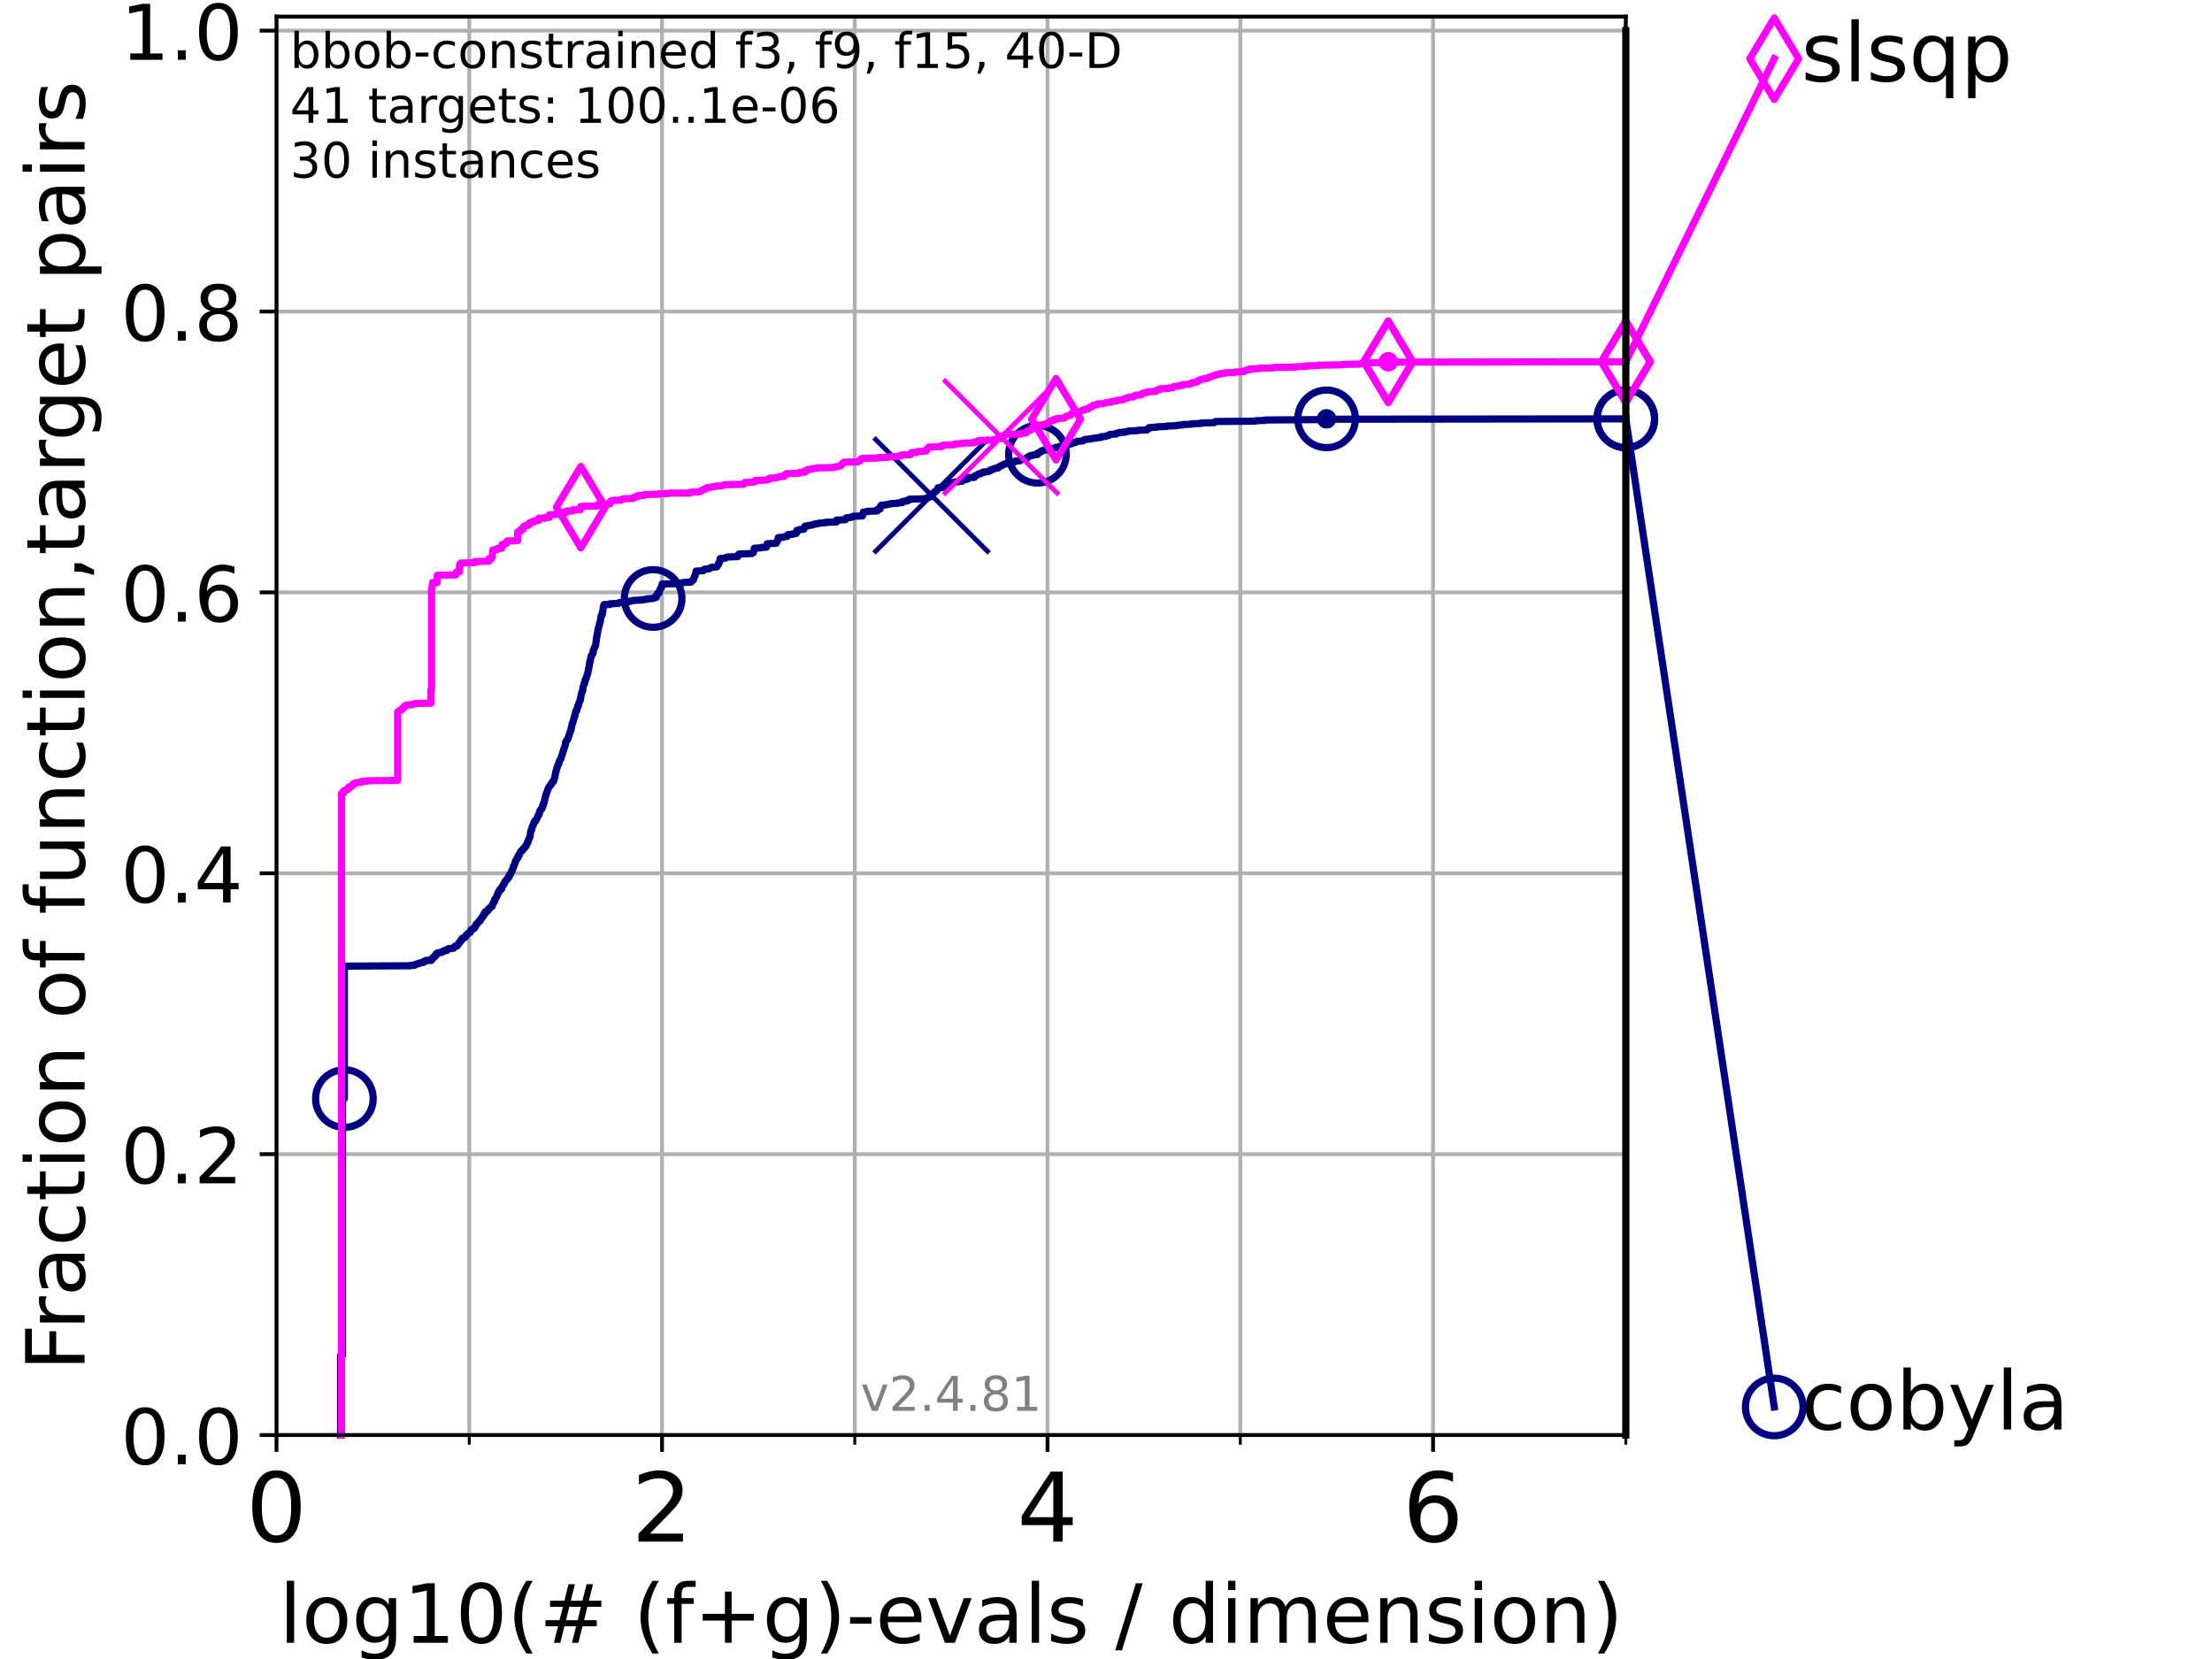 <?xml version="1.0" encoding="utf-8" standalone="no"?>
<!DOCTYPE svg PUBLIC "-//W3C//DTD SVG 1.1//EN"
  "http://www.w3.org/Graphics/SVG/1.1/DTD/svg11.dtd">
<!-- Created with matplotlib (https://matplotlib.org/) -->
<svg height="345.6pt" version="1.1" viewBox="0 0 460.8 345.6" width="460.8pt" xmlns="http://www.w3.org/2000/svg" xmlns:xlink="http://www.w3.org/1999/xlink">
 <defs>
  <style type="text/css">*{stroke-linecap:butt;stroke-linejoin:round;}</style>
 </defs>
 <g id="figure_1">
  <g id="patch_1">
   <path d="M 0 345.6 
L 460.8 345.6 
L 460.8 0 
L 0 0 
z
" style="fill:#ffffff;"/>
  </g>
  <g id="axes_1">
   <g id="patch_2">
    <path d="M 57.6 298.944 
L 338.688 298.944 
L 338.688 3.456 
L 57.6 3.456 
z
" style="fill:#ffffff;"/>
   </g>
   <g id="matplotlib.axis_1">
    <g id="xtick_1">
     <g id="line2d_1">
      <path clip-path="url(#p17ec7a1238)" d="M 57.6 298.944 
L 57.6 3.456 
" style="fill:none;stroke:#b0b0b0;stroke-linecap:square;stroke-width:0.8;"/>
     </g>
     <g id="line2d_2">
      <defs>
       <path d="M 0 0 
L 0 3.5 
" id="m9bdb751596" style="stroke:#000000;stroke-width:0.8;"/>
      </defs>
      <g>
       <use style="stroke:#000000;stroke-width:0.8;" x="57.6" xlink:href="#m9bdb751596" y="298.944"/>
      </g>
     </g>
     <g id="text_1">
      <!-- 0 -->
      <g transform="translate(51.237 321.141)scale(0.2 -0.2)">
       <defs>
        <path d="M 31.781 66.406 
Q 24.172 66.406 20.328 58.906 
Q 16.5 51.422 16.5 36.375 
Q 16.5 21.391 20.328 13.891 
Q 24.172 6.391 31.781 6.391 
Q 39.453 6.391 43.281 13.891 
Q 47.125 21.391 47.125 36.375 
Q 47.125 51.422 43.281 58.906 
Q 39.453 66.406 31.781 66.406 
z
M 31.781 74.219 
Q 44.047 74.219 50.516 64.516 
Q 56.984 54.828 56.984 36.375 
Q 56.984 17.969 50.516 8.266 
Q 44.047 -1.422 31.781 -1.422 
Q 19.531 -1.422 13.062 8.266 
Q 6.594 17.969 6.594 36.375 
Q 6.594 54.828 13.062 64.516 
Q 19.531 74.219 31.781 74.219 
z
" id="DejaVuSans-48"/>
       </defs>
       <use xlink:href="#DejaVuSans-48"/>
      </g>
     </g>
    </g>
    <g id="xtick_2">
     <g id="line2d_3">
      <path clip-path="url(#p17ec7a1238)" d="M 137.911 298.944 
L 137.911 3.456 
" style="fill:none;stroke:#b0b0b0;stroke-linecap:square;stroke-width:0.8;"/>
     </g>
     <g id="line2d_4">
      <g>
       <use style="stroke:#000000;stroke-width:0.8;" x="137.911" xlink:href="#m9bdb751596" y="298.944"/>
      </g>
     </g>
     <g id="text_2">
      <!-- 2 -->
      <g transform="translate(131.548 321.141)scale(0.2 -0.2)">
       <defs>
        <path d="M 19.188 8.297 
L 53.609 8.297 
L 53.609 0 
L 7.328 0 
L 7.328 8.297 
Q 12.938 14.109 22.625 23.891 
Q 32.328 33.688 34.812 36.531 
Q 39.547 41.844 41.422 45.531 
Q 43.312 49.219 43.312 52.781 
Q 43.312 58.594 39.234 62.25 
Q 35.156 65.922 28.609 65.922 
Q 23.969 65.922 18.812 64.312 
Q 13.672 62.703 7.812 59.422 
L 7.812 69.391 
Q 13.766 71.781 18.938 73 
Q 24.125 74.219 28.422 74.219 
Q 39.75 74.219 46.484 68.547 
Q 53.219 62.891 53.219 53.422 
Q 53.219 48.922 51.531 44.891 
Q 49.859 40.875 45.406 35.406 
Q 44.188 33.984 37.641 27.219 
Q 31.109 20.453 19.188 8.297 
z
" id="DejaVuSans-50"/>
       </defs>
       <use xlink:href="#DejaVuSans-50"/>
      </g>
     </g>
    </g>
    <g id="xtick_3">
     <g id="line2d_5">
      <path clip-path="url(#p17ec7a1238)" d="M 218.222 298.944 
L 218.222 3.456 
" style="fill:none;stroke:#b0b0b0;stroke-linecap:square;stroke-width:0.8;"/>
     </g>
     <g id="line2d_6">
      <g>
       <use style="stroke:#000000;stroke-width:0.8;" x="218.222" xlink:href="#m9bdb751596" y="298.944"/>
      </g>
     </g>
     <g id="text_3">
      <!-- 4 -->
      <g transform="translate(211.859 321.141)scale(0.2 -0.2)">
       <defs>
        <path d="M 37.797 64.312 
L 12.891 25.391 
L 37.797 25.391 
z
M 35.203 72.906 
L 47.609 72.906 
L 47.609 25.391 
L 58.016 25.391 
L 58.016 17.188 
L 47.609 17.188 
L 47.609 0 
L 37.797 0 
L 37.797 17.188 
L 4.891 17.188 
L 4.891 26.703 
z
" id="DejaVuSans-52"/>
       </defs>
       <use xlink:href="#DejaVuSans-52"/>
      </g>
     </g>
    </g>
    <g id="xtick_4">
     <g id="line2d_7">
      <path clip-path="url(#p17ec7a1238)" d="M 298.533 298.944 
L 298.533 3.456 
" style="fill:none;stroke:#b0b0b0;stroke-linecap:square;stroke-width:0.8;"/>
     </g>
     <g id="line2d_8">
      <g>
       <use style="stroke:#000000;stroke-width:0.8;" x="298.533" xlink:href="#m9bdb751596" y="298.944"/>
      </g>
     </g>
     <g id="text_4">
      <!-- 6 -->
      <g transform="translate(292.17 321.141)scale(0.2 -0.2)">
       <defs>
        <path d="M 33.016 40.375 
Q 26.375 40.375 22.484 35.828 
Q 18.609 31.297 18.609 23.391 
Q 18.609 15.531 22.484 10.953 
Q 26.375 6.391 33.016 6.391 
Q 39.656 6.391 43.531 10.953 
Q 47.406 15.531 47.406 23.391 
Q 47.406 31.297 43.531 35.828 
Q 39.656 40.375 33.016 40.375 
z
M 52.594 71.297 
L 52.594 62.312 
Q 48.875 64.062 45.094 64.984 
Q 41.312 65.922 37.594 65.922 
Q 27.828 65.922 22.672 59.328 
Q 17.531 52.734 16.797 39.406 
Q 19.672 43.656 24.016 45.922 
Q 28.375 48.188 33.594 48.188 
Q 44.578 48.188 50.953 41.516 
Q 57.328 34.859 57.328 23.391 
Q 57.328 12.156 50.688 5.359 
Q 44.047 -1.422 33.016 -1.422 
Q 20.359 -1.422 13.672 8.266 
Q 6.984 17.969 6.984 36.375 
Q 6.984 53.656 15.188 63.938 
Q 23.391 74.219 37.203 74.219 
Q 40.922 74.219 44.703 73.484 
Q 48.484 72.75 52.594 71.297 
z
" id="DejaVuSans-54"/>
       </defs>
       <use xlink:href="#DejaVuSans-54"/>
      </g>
     </g>
    </g>
    <g id="xtick_5">
     <g id="line2d_9">
      <path clip-path="url(#p17ec7a1238)" d="M 97.755 298.944 
L 97.755 3.456 
" style="fill:none;stroke:#b0b0b0;stroke-linecap:square;stroke-width:0.8;"/>
     </g>
     <g id="line2d_10">
      <defs>
       <path d="M 0 0 
L 0 2 
" id="mbe45e92f1b" style="stroke:#000000;stroke-width:0.6;"/>
      </defs>
      <g>
       <use style="stroke:#000000;stroke-width:0.6;" x="97.755" xlink:href="#mbe45e92f1b" y="298.944"/>
      </g>
     </g>
    </g>
    <g id="xtick_6">
     <g id="line2d_11">
      <path clip-path="url(#p17ec7a1238)" d="M 178.066 298.944 
L 178.066 3.456 
" style="fill:none;stroke:#b0b0b0;stroke-linecap:square;stroke-width:0.8;"/>
     </g>
     <g id="line2d_12">
      <g>
       <use style="stroke:#000000;stroke-width:0.6;" x="178.066" xlink:href="#mbe45e92f1b" y="298.944"/>
      </g>
     </g>
    </g>
    <g id="xtick_7">
     <g id="line2d_13">
      <path clip-path="url(#p17ec7a1238)" d="M 258.377 298.944 
L 258.377 3.456 
" style="fill:none;stroke:#b0b0b0;stroke-linecap:square;stroke-width:0.8;"/>
     </g>
     <g id="line2d_14">
      <g>
       <use style="stroke:#000000;stroke-width:0.6;" x="258.377" xlink:href="#mbe45e92f1b" y="298.944"/>
      </g>
     </g>
    </g>
    <g id="xtick_8">
     <g id="line2d_15">
      <path clip-path="url(#p17ec7a1238)" d="M 338.688 298.944 
L 338.688 3.456 
" style="fill:none;stroke:#b0b0b0;stroke-linecap:square;stroke-width:0.8;"/>
     </g>
     <g id="line2d_16">
      <g>
       <use style="stroke:#000000;stroke-width:0.6;" x="338.688" xlink:href="#mbe45e92f1b" y="298.944"/>
      </g>
     </g>
    </g>
    <g id="text_5">
     <!-- log10(# (f+g)-evals / dimension) -->
     <g transform="translate(58.145 342.218)scale(0.17 -0.17)">
      <defs>
       <path d="M 9.422 75.984 
L 18.406 75.984 
L 18.406 0 
L 9.422 0 
z
" id="DejaVuSans-108"/>
       <path d="M 30.609 48.391 
Q 23.391 48.391 19.188 42.75 
Q 14.984 37.109 14.984 27.297 
Q 14.984 17.484 19.156 11.844 
Q 23.344 6.203 30.609 6.203 
Q 37.797 6.203 41.984 11.859 
Q 46.188 17.531 46.188 27.297 
Q 46.188 37.016 41.984 42.703 
Q 37.797 48.391 30.609 48.391 
z
M 30.609 56 
Q 42.328 56 49.016 48.375 
Q 55.719 40.766 55.719 27.297 
Q 55.719 13.875 49.016 6.219 
Q 42.328 -1.422 30.609 -1.422 
Q 18.844 -1.422 12.172 6.219 
Q 5.516 13.875 5.516 27.297 
Q 5.516 40.766 12.172 48.375 
Q 18.844 56 30.609 56 
z
" id="DejaVuSans-111"/>
       <path d="M 45.406 27.984 
Q 45.406 37.75 41.375 43.109 
Q 37.359 48.484 30.078 48.484 
Q 22.859 48.484 18.828 43.109 
Q 14.797 37.75 14.797 27.984 
Q 14.797 18.266 18.828 12.891 
Q 22.859 7.516 30.078 7.516 
Q 37.359 7.516 41.375 12.891 
Q 45.406 18.266 45.406 27.984 
z
M 54.391 6.781 
Q 54.391 -7.172 48.188 -13.984 
Q 42 -20.797 29.203 -20.797 
Q 24.469 -20.797 20.266 -20.094 
Q 16.062 -19.391 12.109 -17.922 
L 12.109 -9.188 
Q 16.062 -11.328 19.922 -12.344 
Q 23.781 -13.375 27.781 -13.375 
Q 36.625 -13.375 41.016 -8.766 
Q 45.406 -4.156 45.406 5.172 
L 45.406 9.625 
Q 42.625 4.781 38.281 2.391 
Q 33.938 0 27.875 0 
Q 17.828 0 11.672 7.656 
Q 5.516 15.328 5.516 27.984 
Q 5.516 40.672 11.672 48.328 
Q 17.828 56 27.875 56 
Q 33.938 56 38.281 53.609 
Q 42.625 51.219 45.406 46.391 
L 45.406 54.688 
L 54.391 54.688 
z
" id="DejaVuSans-103"/>
       <path d="M 12.406 8.297 
L 28.516 8.297 
L 28.516 63.922 
L 10.984 60.406 
L 10.984 69.391 
L 28.422 72.906 
L 38.281 72.906 
L 38.281 8.297 
L 54.391 8.297 
L 54.391 0 
L 12.406 0 
z
" id="DejaVuSans-49"/>
       <path d="M 31 75.875 
Q 24.469 64.656 21.281 53.656 
Q 18.109 42.672 18.109 31.391 
Q 18.109 20.125 21.312 9.062 
Q 24.516 -2 31 -13.188 
L 23.188 -13.188 
Q 15.875 -1.703 12.234 9.375 
Q 8.594 20.453 8.594 31.391 
Q 8.594 42.281 12.203 53.312 
Q 15.828 64.359 23.188 75.875 
z
" id="DejaVuSans-40"/>
       <path d="M 51.125 44 
L 36.922 44 
L 32.812 27.688 
L 47.125 27.688 
z
M 43.797 71.781 
L 38.719 51.516 
L 52.984 51.516 
L 58.109 71.781 
L 65.922 71.781 
L 60.891 51.516 
L 76.125 51.516 
L 76.125 44 
L 58.984 44 
L 54.984 27.688 
L 70.516 27.688 
L 70.516 20.219 
L 53.078 20.219 
L 48 0 
L 40.188 0 
L 45.219 20.219 
L 30.906 20.219 
L 25.875 0 
L 18.016 0 
L 23.094 20.219 
L 7.719 20.219 
L 7.719 27.688 
L 24.906 27.688 
L 29 44 
L 13.281 44 
L 13.281 51.516 
L 30.906 51.516 
L 35.891 71.781 
z
" id="DejaVuSans-35"/>
       <path id="DejaVuSans-32"/>
       <path d="M 37.109 75.984 
L 37.109 68.5 
L 28.516 68.5 
Q 23.688 68.5 21.797 66.547 
Q 19.922 64.594 19.922 59.516 
L 19.922 54.688 
L 34.719 54.688 
L 34.719 47.703 
L 19.922 47.703 
L 19.922 0 
L 10.891 0 
L 10.891 47.703 
L 2.297 47.703 
L 2.297 54.688 
L 10.891 54.688 
L 10.891 58.5 
Q 10.891 67.625 15.141 71.797 
Q 19.391 75.984 28.609 75.984 
z
" id="DejaVuSans-102"/>
       <path d="M 46 62.703 
L 46 35.5 
L 73.188 35.5 
L 73.188 27.203 
L 46 27.203 
L 46 0 
L 37.797 0 
L 37.797 27.203 
L 10.594 27.203 
L 10.594 35.5 
L 37.797 35.5 
L 37.797 62.703 
z
" id="DejaVuSans-43"/>
       <path d="M 8.016 75.875 
L 15.828 75.875 
Q 23.141 64.359 26.781 53.312 
Q 30.422 42.281 30.422 31.391 
Q 30.422 20.453 26.781 9.375 
Q 23.141 -1.703 15.828 -13.188 
L 8.016 -13.188 
Q 14.5 -2 17.703 9.062 
Q 20.906 20.125 20.906 31.391 
Q 20.906 42.672 17.703 53.656 
Q 14.5 64.656 8.016 75.875 
z
" id="DejaVuSans-41"/>
       <path d="M 4.891 31.391 
L 31.203 31.391 
L 31.203 23.391 
L 4.891 23.391 
z
" id="DejaVuSans-45"/>
       <path d="M 56.203 29.594 
L 56.203 25.203 
L 14.891 25.203 
Q 15.484 15.922 20.484 11.062 
Q 25.484 6.203 34.422 6.203 
Q 39.594 6.203 44.453 7.469 
Q 49.312 8.734 54.109 11.281 
L 54.109 2.781 
Q 49.266 0.734 44.188 -0.344 
Q 39.109 -1.422 33.891 -1.422 
Q 20.797 -1.422 13.156 6.188 
Q 5.516 13.812 5.516 26.812 
Q 5.516 40.234 12.766 48.109 
Q 20.016 56 32.328 56 
Q 43.359 56 49.781 48.891 
Q 56.203 41.797 56.203 29.594 
z
M 47.219 32.234 
Q 47.125 39.594 43.094 43.984 
Q 39.062 48.391 32.422 48.391 
Q 24.906 48.391 20.391 44.141 
Q 15.875 39.891 15.188 32.172 
z
" id="DejaVuSans-101"/>
       <path d="M 2.984 54.688 
L 12.5 54.688 
L 29.594 8.797 
L 46.688 54.688 
L 56.203 54.688 
L 35.688 0 
L 23.484 0 
z
" id="DejaVuSans-118"/>
       <path d="M 34.281 27.484 
Q 23.391 27.484 19.188 25 
Q 14.984 22.516 14.984 16.5 
Q 14.984 11.719 18.141 8.906 
Q 21.297 6.109 26.703 6.109 
Q 34.188 6.109 38.703 11.406 
Q 43.219 16.703 43.219 25.484 
L 43.219 27.484 
z
M 52.203 31.203 
L 52.203 0 
L 43.219 0 
L 43.219 8.297 
Q 40.141 3.328 35.547 0.953 
Q 30.953 -1.422 24.312 -1.422 
Q 15.922 -1.422 10.953 3.297 
Q 6 8.016 6 15.922 
Q 6 25.141 12.172 29.828 
Q 18.359 34.516 30.609 34.516 
L 43.219 34.516 
L 43.219 35.406 
Q 43.219 41.609 39.141 45 
Q 35.062 48.391 27.688 48.391 
Q 23 48.391 18.547 47.266 
Q 14.109 46.141 10.016 43.891 
L 10.016 52.203 
Q 14.938 54.109 19.578 55.047 
Q 24.219 56 28.609 56 
Q 40.484 56 46.344 49.844 
Q 52.203 43.703 52.203 31.203 
z
" id="DejaVuSans-97"/>
       <path d="M 44.281 53.078 
L 44.281 44.578 
Q 40.484 46.531 36.375 47.5 
Q 32.281 48.484 27.875 48.484 
Q 21.188 48.484 17.844 46.438 
Q 14.5 44.391 14.5 40.281 
Q 14.5 37.156 16.891 35.375 
Q 19.281 33.594 26.516 31.984 
L 29.594 31.297 
Q 39.156 29.25 43.188 25.516 
Q 47.219 21.781 47.219 15.094 
Q 47.219 7.469 41.188 3.016 
Q 35.156 -1.422 24.609 -1.422 
Q 20.219 -1.422 15.453 -0.562 
Q 10.688 0.297 5.422 2 
L 5.422 11.281 
Q 10.406 8.688 15.234 7.391 
Q 20.062 6.109 24.812 6.109 
Q 31.156 6.109 34.562 8.281 
Q 37.984 10.453 37.984 14.406 
Q 37.984 18.062 35.516 20.016 
Q 33.062 21.969 24.703 23.781 
L 21.578 24.516 
Q 13.234 26.266 9.516 29.906 
Q 5.812 33.547 5.812 39.891 
Q 5.812 47.609 11.281 51.797 
Q 16.75 56 26.812 56 
Q 31.781 56 36.172 55.266 
Q 40.578 54.547 44.281 53.078 
z
" id="DejaVuSans-115"/>
       <path d="M 25.391 72.906 
L 33.688 72.906 
L 8.297 -9.281 
L 0 -9.281 
z
" id="DejaVuSans-47"/>
       <path d="M 45.406 46.391 
L 45.406 75.984 
L 54.391 75.984 
L 54.391 0 
L 45.406 0 
L 45.406 8.203 
Q 42.578 3.328 38.25 0.953 
Q 33.938 -1.422 27.875 -1.422 
Q 17.969 -1.422 11.734 6.484 
Q 5.516 14.406 5.516 27.297 
Q 5.516 40.188 11.734 48.094 
Q 17.969 56 27.875 56 
Q 33.938 56 38.25 53.625 
Q 42.578 51.266 45.406 46.391 
z
M 14.797 27.297 
Q 14.797 17.391 18.875 11.75 
Q 22.953 6.109 30.078 6.109 
Q 37.203 6.109 41.297 11.75 
Q 45.406 17.391 45.406 27.297 
Q 45.406 37.203 41.297 42.844 
Q 37.203 48.484 30.078 48.484 
Q 22.953 48.484 18.875 42.844 
Q 14.797 37.203 14.797 27.297 
z
" id="DejaVuSans-100"/>
       <path d="M 9.422 54.688 
L 18.406 54.688 
L 18.406 0 
L 9.422 0 
z
M 9.422 75.984 
L 18.406 75.984 
L 18.406 64.594 
L 9.422 64.594 
z
" id="DejaVuSans-105"/>
       <path d="M 52 44.188 
Q 55.375 50.25 60.062 53.125 
Q 64.75 56 71.094 56 
Q 79.641 56 84.281 50.016 
Q 88.922 44.047 88.922 33.016 
L 88.922 0 
L 79.891 0 
L 79.891 32.719 
Q 79.891 40.578 77.094 44.375 
Q 74.312 48.188 68.609 48.188 
Q 61.625 48.188 57.562 43.547 
Q 53.516 38.922 53.516 30.906 
L 53.516 0 
L 44.484 0 
L 44.484 32.719 
Q 44.484 40.625 41.703 44.406 
Q 38.922 48.188 33.109 48.188 
Q 26.219 48.188 22.156 43.531 
Q 18.109 38.875 18.109 30.906 
L 18.109 0 
L 9.078 0 
L 9.078 54.688 
L 18.109 54.688 
L 18.109 46.188 
Q 21.188 51.219 25.484 53.609 
Q 29.781 56 35.688 56 
Q 41.656 56 45.828 52.969 
Q 50 49.953 52 44.188 
z
" id="DejaVuSans-109"/>
       <path d="M 54.891 33.016 
L 54.891 0 
L 45.906 0 
L 45.906 32.719 
Q 45.906 40.484 42.875 44.328 
Q 39.844 48.188 33.797 48.188 
Q 26.516 48.188 22.312 43.547 
Q 18.109 38.922 18.109 30.906 
L 18.109 0 
L 9.078 0 
L 9.078 54.688 
L 18.109 54.688 
L 18.109 46.188 
Q 21.344 51.125 25.703 53.562 
Q 30.078 56 35.797 56 
Q 45.219 56 50.047 50.172 
Q 54.891 44.344 54.891 33.016 
z
" id="DejaVuSans-110"/>
      </defs>
      <use xlink:href="#DejaVuSans-108"/>
      <use x="27.783" xlink:href="#DejaVuSans-111"/>
      <use x="88.965" xlink:href="#DejaVuSans-103"/>
      <use x="152.441" xlink:href="#DejaVuSans-49"/>
      <use x="216.064" xlink:href="#DejaVuSans-48"/>
      <use x="279.688" xlink:href="#DejaVuSans-40"/>
      <use x="318.701" xlink:href="#DejaVuSans-35"/>
      <use x="402.49" xlink:href="#DejaVuSans-32"/>
      <use x="434.277" xlink:href="#DejaVuSans-40"/>
      <use x="473.291" xlink:href="#DejaVuSans-102"/>
      <use x="508.496" xlink:href="#DejaVuSans-43"/>
      <use x="592.285" xlink:href="#DejaVuSans-103"/>
      <use x="655.762" xlink:href="#DejaVuSans-41"/>
      <use x="694.775" xlink:href="#DejaVuSans-45"/>
      <use x="730.859" xlink:href="#DejaVuSans-101"/>
      <use x="792.383" xlink:href="#DejaVuSans-118"/>
      <use x="851.562" xlink:href="#DejaVuSans-97"/>
      <use x="912.842" xlink:href="#DejaVuSans-108"/>
      <use x="940.625" xlink:href="#DejaVuSans-115"/>
      <use x="992.725" xlink:href="#DejaVuSans-32"/>
      <use x="1024.512" xlink:href="#DejaVuSans-47"/>
      <use x="1058.203" xlink:href="#DejaVuSans-32"/>
      <use x="1089.99" xlink:href="#DejaVuSans-100"/>
      <use x="1153.467" xlink:href="#DejaVuSans-105"/>
      <use x="1181.25" xlink:href="#DejaVuSans-109"/>
      <use x="1278.662" xlink:href="#DejaVuSans-101"/>
      <use x="1340.186" xlink:href="#DejaVuSans-110"/>
      <use x="1403.564" xlink:href="#DejaVuSans-115"/>
      <use x="1455.664" xlink:href="#DejaVuSans-105"/>
      <use x="1483.447" xlink:href="#DejaVuSans-111"/>
      <use x="1544.629" xlink:href="#DejaVuSans-110"/>
      <use x="1608.008" xlink:href="#DejaVuSans-41"/>
     </g>
    </g>
   </g>
   <g id="matplotlib.axis_2">
    <g id="ytick_1">
     <g id="line2d_17">
      <path clip-path="url(#p17ec7a1238)" d="M 57.6 298.944 
L 338.688 298.944 
" style="fill:none;stroke:#b0b0b0;stroke-linecap:square;stroke-width:0.8;"/>
     </g>
     <g id="line2d_18">
      <defs>
       <path d="M 0 0 
L -3.5 0 
" id="me0eba8bf04" style="stroke:#000000;stroke-width:0.8;"/>
      </defs>
      <g>
       <use style="stroke:#000000;stroke-width:0.8;" x="57.6" xlink:href="#me0eba8bf04" y="298.944"/>
      </g>
     </g>
     <g id="text_6">
      <!-- 0.0 -->
      <g transform="translate(25.155 305.023)scale(0.16 -0.16)">
       <defs>
        <path d="M 10.688 12.406 
L 21 12.406 
L 21 0 
L 10.688 0 
z
" id="DejaVuSans-46"/>
       </defs>
       <use xlink:href="#DejaVuSans-48"/>
       <use x="63.623" xlink:href="#DejaVuSans-46"/>
       <use x="95.41" xlink:href="#DejaVuSans-48"/>
      </g>
     </g>
    </g>
    <g id="ytick_2">
     <g id="line2d_19">
      <path clip-path="url(#p17ec7a1238)" d="M 57.6 240.432 
L 338.688 240.432 
" style="fill:none;stroke:#b0b0b0;stroke-linecap:square;stroke-width:0.8;"/>
     </g>
     <g id="line2d_20">
      <g>
       <use style="stroke:#000000;stroke-width:0.8;" x="57.6" xlink:href="#me0eba8bf04" y="240.432"/>
      </g>
     </g>
     <g id="text_7">
      <!-- 0.2 -->
      <g transform="translate(25.155 246.51)scale(0.16 -0.16)">
       <use xlink:href="#DejaVuSans-48"/>
       <use x="63.623" xlink:href="#DejaVuSans-46"/>
       <use x="95.41" xlink:href="#DejaVuSans-50"/>
      </g>
     </g>
    </g>
    <g id="ytick_3">
     <g id="line2d_21">
      <path clip-path="url(#p17ec7a1238)" d="M 57.6 181.919 
L 338.688 181.919 
" style="fill:none;stroke:#b0b0b0;stroke-linecap:square;stroke-width:0.8;"/>
     </g>
     <g id="line2d_22">
      <g>
       <use style="stroke:#000000;stroke-width:0.8;" x="57.6" xlink:href="#me0eba8bf04" y="181.919"/>
      </g>
     </g>
     <g id="text_8">
      <!-- 0.4 -->
      <g transform="translate(25.155 187.998)scale(0.16 -0.16)">
       <use xlink:href="#DejaVuSans-48"/>
       <use x="63.623" xlink:href="#DejaVuSans-46"/>
       <use x="95.41" xlink:href="#DejaVuSans-52"/>
      </g>
     </g>
    </g>
    <g id="ytick_4">
     <g id="line2d_23">
      <path clip-path="url(#p17ec7a1238)" d="M 57.6 123.407 
L 338.688 123.407 
" style="fill:none;stroke:#b0b0b0;stroke-linecap:square;stroke-width:0.8;"/>
     </g>
     <g id="line2d_24">
      <g>
       <use style="stroke:#000000;stroke-width:0.8;" x="57.6" xlink:href="#me0eba8bf04" y="123.407"/>
      </g>
     </g>
     <g id="text_9">
      <!-- 0.6 -->
      <g transform="translate(25.155 129.485)scale(0.16 -0.16)">
       <use xlink:href="#DejaVuSans-48"/>
       <use x="63.623" xlink:href="#DejaVuSans-46"/>
       <use x="95.41" xlink:href="#DejaVuSans-54"/>
      </g>
     </g>
    </g>
    <g id="ytick_5">
     <g id="line2d_25">
      <path clip-path="url(#p17ec7a1238)" d="M 57.6 64.894 
L 338.688 64.894 
" style="fill:none;stroke:#b0b0b0;stroke-linecap:square;stroke-width:0.8;"/>
     </g>
     <g id="line2d_26">
      <g>
       <use style="stroke:#000000;stroke-width:0.8;" x="57.6" xlink:href="#me0eba8bf04" y="64.894"/>
      </g>
     </g>
     <g id="text_10">
      <!-- 0.8 -->
      <g transform="translate(25.155 70.973)scale(0.16 -0.16)">
       <defs>
        <path d="M 31.781 34.625 
Q 24.75 34.625 20.719 30.859 
Q 16.703 27.094 16.703 20.516 
Q 16.703 13.922 20.719 10.156 
Q 24.75 6.391 31.781 6.391 
Q 38.812 6.391 42.859 10.172 
Q 46.922 13.969 46.922 20.516 
Q 46.922 27.094 42.891 30.859 
Q 38.875 34.625 31.781 34.625 
z
M 21.922 38.812 
Q 15.578 40.375 12.031 44.719 
Q 8.5 49.078 8.5 55.328 
Q 8.5 64.062 14.719 69.141 
Q 20.953 74.219 31.781 74.219 
Q 42.672 74.219 48.875 69.141 
Q 55.078 64.062 55.078 55.328 
Q 55.078 49.078 51.531 44.719 
Q 48 40.375 41.703 38.812 
Q 48.828 37.156 52.797 32.312 
Q 56.781 27.484 56.781 20.516 
Q 56.781 9.906 50.312 4.234 
Q 43.844 -1.422 31.781 -1.422 
Q 19.734 -1.422 13.25 4.234 
Q 6.781 9.906 6.781 20.516 
Q 6.781 27.484 10.781 32.312 
Q 14.797 37.156 21.922 38.812 
z
M 18.312 54.391 
Q 18.312 48.734 21.844 45.562 
Q 25.391 42.391 31.781 42.391 
Q 38.141 42.391 41.719 45.562 
Q 45.312 48.734 45.312 54.391 
Q 45.312 60.062 41.719 63.234 
Q 38.141 66.406 31.781 66.406 
Q 25.391 66.406 21.844 63.234 
Q 18.312 60.062 18.312 54.391 
z
" id="DejaVuSans-56"/>
       </defs>
       <use xlink:href="#DejaVuSans-48"/>
       <use x="63.623" xlink:href="#DejaVuSans-46"/>
       <use x="95.41" xlink:href="#DejaVuSans-56"/>
      </g>
     </g>
    </g>
    <g id="ytick_6">
     <g id="line2d_27">
      <path clip-path="url(#p17ec7a1238)" d="M 57.6 6.382 
L 338.688 6.382 
" style="fill:none;stroke:#b0b0b0;stroke-linecap:square;stroke-width:0.8;"/>
     </g>
     <g id="line2d_28">
      <g>
       <use style="stroke:#000000;stroke-width:0.8;" x="57.6" xlink:href="#me0eba8bf04" y="6.382"/>
      </g>
     </g>
     <g id="text_11">
      <!-- 1.0 -->
      <g transform="translate(25.155 12.46)scale(0.16 -0.16)">
       <use xlink:href="#DejaVuSans-49"/>
       <use x="63.623" xlink:href="#DejaVuSans-46"/>
       <use x="95.41" xlink:href="#DejaVuSans-48"/>
      </g>
     </g>
    </g>
    <g id="text_12">
     <!-- Fraction of function,target pairs -->
     <g transform="translate(17.62 285.585)rotate(-90)scale(0.17 -0.17)">
      <defs>
       <path d="M 9.812 72.906 
L 51.703 72.906 
L 51.703 64.594 
L 19.672 64.594 
L 19.672 43.109 
L 48.578 43.109 
L 48.578 34.812 
L 19.672 34.812 
L 19.672 0 
L 9.812 0 
z
" id="DejaVuSans-70"/>
       <path d="M 41.109 46.297 
Q 39.594 47.172 37.812 47.578 
Q 36.031 48 33.891 48 
Q 26.266 48 22.188 43.047 
Q 18.109 38.094 18.109 28.812 
L 18.109 0 
L 9.078 0 
L 9.078 54.688 
L 18.109 54.688 
L 18.109 46.188 
Q 20.953 51.172 25.484 53.578 
Q 30.031 56 36.531 56 
Q 37.453 56 38.578 55.875 
Q 39.703 55.766 41.062 55.516 
z
" id="DejaVuSans-114"/>
       <path d="M 48.781 52.594 
L 48.781 44.188 
Q 44.969 46.297 41.141 47.344 
Q 37.312 48.391 33.406 48.391 
Q 24.656 48.391 19.812 42.844 
Q 14.984 37.312 14.984 27.297 
Q 14.984 17.281 19.812 11.734 
Q 24.656 6.203 33.406 6.203 
Q 37.312 6.203 41.141 7.25 
Q 44.969 8.297 48.781 10.406 
L 48.781 2.094 
Q 45.016 0.344 40.984 -0.531 
Q 36.969 -1.422 32.422 -1.422 
Q 20.062 -1.422 12.781 6.344 
Q 5.516 14.109 5.516 27.297 
Q 5.516 40.672 12.859 48.328 
Q 20.219 56 33.016 56 
Q 37.156 56 41.109 55.141 
Q 45.062 54.297 48.781 52.594 
z
" id="DejaVuSans-99"/>
       <path d="M 18.312 70.219 
L 18.312 54.688 
L 36.812 54.688 
L 36.812 47.703 
L 18.312 47.703 
L 18.312 18.016 
Q 18.312 11.328 20.141 9.422 
Q 21.969 7.516 27.594 7.516 
L 36.812 7.516 
L 36.812 0 
L 27.594 0 
Q 17.188 0 13.234 3.875 
Q 9.281 7.766 9.281 18.016 
L 9.281 47.703 
L 2.688 47.703 
L 2.688 54.688 
L 9.281 54.688 
L 9.281 70.219 
z
" id="DejaVuSans-116"/>
       <path d="M 8.5 21.578 
L 8.5 54.688 
L 17.484 54.688 
L 17.484 21.922 
Q 17.484 14.156 20.5 10.266 
Q 23.531 6.391 29.594 6.391 
Q 36.859 6.391 41.078 11.031 
Q 45.312 15.672 45.312 23.688 
L 45.312 54.688 
L 54.297 54.688 
L 54.297 0 
L 45.312 0 
L 45.312 8.406 
Q 42.047 3.422 37.719 1 
Q 33.406 -1.422 27.688 -1.422 
Q 18.266 -1.422 13.375 4.438 
Q 8.5 10.297 8.5 21.578 
z
M 31.109 56 
z
" id="DejaVuSans-117"/>
       <path d="M 11.719 12.406 
L 22.016 12.406 
L 22.016 4 
L 14.016 -11.625 
L 7.719 -11.625 
L 11.719 4 
z
" id="DejaVuSans-44"/>
       <path d="M 18.109 8.203 
L 18.109 -20.797 
L 9.078 -20.797 
L 9.078 54.688 
L 18.109 54.688 
L 18.109 46.391 
Q 20.953 51.266 25.266 53.625 
Q 29.594 56 35.594 56 
Q 45.562 56 51.781 48.094 
Q 58.016 40.188 58.016 27.297 
Q 58.016 14.406 51.781 6.484 
Q 45.562 -1.422 35.594 -1.422 
Q 29.594 -1.422 25.266 0.953 
Q 20.953 3.328 18.109 8.203 
z
M 48.688 27.297 
Q 48.688 37.203 44.609 42.844 
Q 40.531 48.484 33.406 48.484 
Q 26.266 48.484 22.188 42.844 
Q 18.109 37.203 18.109 27.297 
Q 18.109 17.391 22.188 11.75 
Q 26.266 6.109 33.406 6.109 
Q 40.531 6.109 44.609 11.75 
Q 48.688 17.391 48.688 27.297 
z
" id="DejaVuSans-112"/>
      </defs>
      <use xlink:href="#DejaVuSans-70"/>
      <use x="50.27" xlink:href="#DejaVuSans-114"/>
      <use x="91.383" xlink:href="#DejaVuSans-97"/>
      <use x="152.662" xlink:href="#DejaVuSans-99"/>
      <use x="207.643" xlink:href="#DejaVuSans-116"/>
      <use x="246.852" xlink:href="#DejaVuSans-105"/>
      <use x="274.635" xlink:href="#DejaVuSans-111"/>
      <use x="335.816" xlink:href="#DejaVuSans-110"/>
      <use x="399.195" xlink:href="#DejaVuSans-32"/>
      <use x="430.982" xlink:href="#DejaVuSans-111"/>
      <use x="492.164" xlink:href="#DejaVuSans-102"/>
      <use x="527.369" xlink:href="#DejaVuSans-32"/>
      <use x="559.156" xlink:href="#DejaVuSans-102"/>
      <use x="594.361" xlink:href="#DejaVuSans-117"/>
      <use x="657.74" xlink:href="#DejaVuSans-110"/>
      <use x="721.119" xlink:href="#DejaVuSans-99"/>
      <use x="776.1" xlink:href="#DejaVuSans-116"/>
      <use x="815.309" xlink:href="#DejaVuSans-105"/>
      <use x="843.092" xlink:href="#DejaVuSans-111"/>
      <use x="904.273" xlink:href="#DejaVuSans-110"/>
      <use x="967.652" xlink:href="#DejaVuSans-44"/>
      <use x="999.439" xlink:href="#DejaVuSans-116"/>
      <use x="1038.648" xlink:href="#DejaVuSans-97"/>
      <use x="1099.928" xlink:href="#DejaVuSans-114"/>
      <use x="1139.291" xlink:href="#DejaVuSans-103"/>
      <use x="1202.768" xlink:href="#DejaVuSans-101"/>
      <use x="1264.291" xlink:href="#DejaVuSans-116"/>
      <use x="1303.5" xlink:href="#DejaVuSans-32"/>
      <use x="1335.287" xlink:href="#DejaVuSans-112"/>
      <use x="1398.764" xlink:href="#DejaVuSans-97"/>
      <use x="1460.043" xlink:href="#DejaVuSans-105"/>
      <use x="1487.826" xlink:href="#DejaVuSans-114"/>
      <use x="1528.939" xlink:href="#DejaVuSans-115"/>
     </g>
    </g>
   </g>
   <g id="line2d_29">
    <defs>
     <path d="M 0 1.5 
C 0.398 1.5 0.779 1.342 1.061 1.061 
C 1.342 0.779 1.5 0.398 1.5 0 
C 1.5 -0.398 1.342 -0.779 1.061 -1.061 
C 0.779 -1.342 0.398 -1.5 0 -1.5 
C -0.398 -1.5 -0.779 -1.342 -1.061 -1.061 
C -1.342 -0.779 -1.5 -0.398 -1.5 0 
C -1.5 0.398 -1.342 0.779 -1.061 1.061 
C -0.779 1.342 -0.398 1.5 0 1.5 
z
" id="m32525395a3" style="stroke:#000080;"/>
    </defs>
    <g>
     <use style="fill:#000080;stroke:#000080;" x="276.352" xlink:href="#m32525395a3" y="87.253"/>
     <use style="fill:#000080;stroke:#000080;" x="276.352" xlink:href="#m32525395a3" y="87.253"/>
    </g>
   </g>
   <g id="line2d_30">
    <path d="M 70.949 298.944 
L 70.949 282.373 
L 71.35 282.373 
L 71.35 228.856 
L 71.742 228.856 
L 71.742 201.265 
L 85.492 201.185 
L 85.492 201.106 
L 86.351 201.106 
L 86.351 200.947 
L 86.847 200.868 
L 86.847 200.789 
L 87.33 200.71 
L 87.33 200.63 
L 87.952 200.551 
L 87.952 200.472 
L 88.256 200.472 
L 88.256 200.313 
L 88.701 200.234 
L 88.701 200.075 
L 89.836 200.075 
L 89.836 199.758 
L 90.108 199.758 
L 90.108 199.6 
L 90.243 199.6 
L 90.243 199.441 
L 90.509 199.362 
L 90.509 199.124 
L 90.771 199.124 
L 90.771 198.965 
L 90.901 198.965 
L 90.901 198.648 
L 91.158 198.648 
L 91.158 198.49 
L 92.027 198.41 
L 92.027 198.252 
L 92.504 198.173 
L 92.504 198.014 
L 93.084 198.014 
L 93.084 197.776 
L 93.422 197.697 
L 93.422 197.618 
L 94.506 197.538 
L 94.611 197.3 
L 94.715 197.3 
L 94.715 197.142 
L 95.226 197.063 
L 95.327 196.825 
L 95.427 196.825 
L 95.526 196.508 
L 95.723 196.428 
L 95.821 196.111 
L 95.918 196.111 
L 95.918 195.953 
L 96.111 195.953 
L 96.206 195.556 
L 96.396 195.477 
L 96.396 195.398 
L 96.861 195.318 
L 96.952 195.08 
L 97.044 195.08 
L 97.134 194.763 
L 97.314 194.684 
L 97.403 194.525 
L 97.58 194.446 
L 97.58 194.367 
L 97.842 194.288 
L 97.842 194.208 
L 98.015 194.208 
L 98.101 193.733 
L 98.355 193.653 
L 98.355 193.574 
L 98.606 193.495 
L 98.606 193.415 
L 98.854 193.336 
L 98.935 193.019 
L 99.098 192.94 
L 99.178 192.543 
L 99.418 192.464 
L 99.497 192.226 
L 99.654 192.147 
L 99.732 191.988 
L 99.964 191.909 
L 99.964 191.671 
L 100.117 191.671 
L 100.193 191.433 
L 100.268 191.433 
L 100.344 191.116 
L 100.568 191.037 
L 100.642 190.799 
L 100.716 190.799 
L 100.789 190.403 
L 101.007 190.403 
L 101.08 189.927 
L 101.507 189.848 
L 101.507 189.689 
L 101.647 189.689 
L 101.717 189.372 
L 101.992 189.293 
L 102.06 189.055 
L 102.264 188.975 
L 102.264 188.896 
L 102.531 188.817 
L 102.597 188.42 
L 102.663 188.42 
L 102.729 188.103 
L 102.794 188.103 
L 102.859 187.865 
L 102.989 187.865 
L 103.054 187.39 
L 103.182 187.39 
L 103.246 187.073 
L 103.372 186.993 
L 103.435 186.755 
L 103.498 186.755 
L 103.561 186.438 
L 103.685 186.359 
L 103.747 185.963 
L 103.932 185.883 
L 103.993 185.487 
L 104.175 185.408 
L 104.175 185.249 
L 104.474 185.249 
L 104.533 184.773 
L 104.651 184.694 
L 104.71 184.535 
L 104.768 184.535 
L 104.826 184.298 
L 105 184.218 
L 105.057 183.98 
L 105.115 183.98 
L 105.115 183.743 
L 105.285 183.663 
L 105.342 183.425 
L 105.51 183.346 
L 105.51 183.267 
L 105.677 183.188 
L 105.733 182.95 
L 105.843 182.95 
L 105.843 182.791 
L 106.061 182.712 
L 106.115 182.236 
L 106.329 182.157 
L 106.436 181.84 
L 106.489 181.84 
L 106.594 181.364 
L 106.699 181.364 
L 106.803 180.968 
L 106.855 180.968 
L 106.958 180.413 
L 107.111 180.333 
L 107.213 179.937 
L 107.264 179.937 
L 107.365 179.382 
L 107.515 179.303 
L 107.614 178.985 
L 107.664 178.985 
L 107.762 178.668 
L 107.909 178.668 
L 107.957 178.272 
L 108.151 178.193 
L 108.247 177.796 
L 108.294 177.796 
L 108.389 177.479 
L 108.531 177.4 
L 108.578 177.241 
L 108.857 177.162 
L 108.949 176.845 
L 109.132 176.766 
L 109.132 176.686 
L 109.312 176.607 
L 109.402 176.29 
L 109.58 176.29 
L 109.668 175.973 
L 109.756 175.893 
L 109.843 175.497 
L 109.974 175.497 
L 110.06 175.021 
L 110.146 174.942 
L 110.231 174.625 
L 110.274 174.625 
L 110.359 174.308 
L 110.443 174.228 
L 110.527 173.277 
L 110.611 173.198 
L 110.653 172.881 
L 110.777 172.801 
L 110.86 172.246 
L 110.942 172.167 
L 111.023 171.929 
L 111.105 171.85 
L 111.186 171.453 
L 111.266 171.453 
L 111.306 171.216 
L 111.386 171.216 
L 111.426 170.978 
L 111.624 170.978 
L 111.703 170.661 
L 111.781 170.661 
L 111.859 170.423 
L 111.936 170.343 
L 112.013 170.106 
L 112.09 170.026 
L 112.09 169.868 
L 112.205 169.868 
L 112.243 169.63 
L 112.319 169.63 
L 112.394 169.075 
L 112.507 168.996 
L 112.544 168.758 
L 112.693 168.758 
L 112.767 168.441 
L 112.914 168.441 
L 112.987 167.965 
L 113.132 167.886 
L 113.204 167.331 
L 113.347 167.251 
L 113.454 166.617 
L 113.489 166.617 
L 113.595 165.983 
L 113.665 165.903 
L 113.77 165.348 
L 113.874 165.269 
L 113.977 164.873 
L 114.046 164.793 
L 114.148 164.397 
L 114.216 164.318 
L 114.318 164.001 
L 114.419 163.921 
L 114.452 163.763 
L 114.619 163.683 
L 114.718 163.446 
L 114.817 163.446 
L 114.849 163.208 
L 114.98 163.128 
L 115.045 162.891 
L 115.302 162.811 
L 115.397 162.415 
L 115.46 162.336 
L 115.523 162.018 
L 115.586 162.018 
L 115.68 161.226 
L 115.711 161.226 
L 115.804 160.671 
L 115.866 160.671 
L 115.959 160.116 
L 116.02 160.036 
L 116.111 159.64 
L 116.172 159.561 
L 116.263 159.243 
L 116.413 159.164 
L 116.503 158.609 
L 116.532 158.609 
L 116.621 158.371 
L 116.71 158.292 
L 116.769 158.133 
L 116.856 158.054 
L 116.943 157.658 
L 117.001 157.578 
L 117.088 157.261 
L 117.145 157.182 
L 117.231 156.706 
L 117.317 156.627 
L 117.402 156.151 
L 117.486 156.072 
L 117.57 155.676 
L 117.626 155.596 
L 117.71 155.279 
L 117.738 155.279 
L 117.848 154.486 
L 117.931 154.407 
L 118.013 154.249 
L 118.176 154.169 
L 118.283 153.852 
L 118.337 153.852 
L 118.444 153.376 
L 118.524 153.297 
L 118.629 152.821 
L 118.734 152.742 
L 118.839 152.187 
L 118.943 152.108 
L 119.046 151.474 
L 119.072 151.474 
L 119.148 150.839 
L 119.25 150.76 
L 119.352 150.364 
L 119.427 150.284 
L 119.528 149.729 
L 119.578 149.65 
L 119.677 149.174 
L 119.776 149.174 
L 119.875 148.381 
L 119.972 148.302 
L 119.997 148.064 
L 120.142 148.064 
L 120.239 147.509 
L 120.335 147.43 
L 120.382 147.034 
L 120.525 146.954 
L 120.595 146.399 
L 120.689 146.32 
L 120.783 146.003 
L 120.876 145.924 
L 120.968 145.289 
L 120.991 145.289 
L 121.083 144.655 
L 121.106 144.655 
L 121.174 144.259 
L 121.265 144.179 
L 121.333 143.941 
L 121.378 143.941 
L 121.468 143.069 
L 121.49 143.069 
L 121.579 142.752 
L 121.624 142.673 
L 121.69 142.356 
L 121.778 142.356 
L 121.888 141.642 
L 122.04 141.563 
L 122.148 141.087 
L 122.213 141.008 
L 122.298 140.611 
L 122.362 140.532 
L 122.468 140.056 
L 122.489 140.056 
L 122.594 139.343 
L 122.657 139.264 
L 122.761 138.629 
L 122.782 138.629 
L 122.844 137.916 
L 122.906 137.916 
L 123.009 137.281 
L 123.05 137.202 
L 123.132 136.726 
L 123.193 136.726 
L 123.233 136.489 
L 123.314 136.489 
L 123.414 136.171 
L 123.514 136.171 
L 123.594 135.458 
L 123.673 135.458 
L 123.771 135.061 
L 123.791 135.061 
L 123.849 134.824 
L 123.927 134.744 
L 124.024 134.586 
L 124.063 134.507 
L 124.159 133.714 
L 124.178 133.714 
L 124.274 132.762 
L 124.331 132.683 
L 124.426 131.969 
L 124.482 131.89 
L 124.576 131.097 
L 124.651 131.018 
L 124.725 130.542 
L 124.799 130.463 
L 124.91 129.829 
L 124.928 129.829 
L 125.038 129.432 
L 125.056 129.432 
L 125.165 128.639 
L 125.183 128.639 
L 125.256 128.164 
L 125.453 128.084 
L 125.559 127.212 
L 125.595 127.212 
L 125.7 126.34 
L 125.788 126.261 
L 125.84 125.944 
L 127.011 125.944 
L 127.011 125.785 
L 128.834 125.706 
L 128.937 125.547 
L 130.405 125.468 
L 130.405 125.389 
L 131.153 125.309 
L 131.153 125.23 
L 131.895 125.151 
L 131.895 125.072 
L 133.85 124.992 
L 133.85 124.913 
L 134.782 124.834 
L 134.782 124.754 
L 136.117 124.675 
L 136.194 124.517 
L 136.734 124.437 
L 136.818 123.882 
L 136.91 123.803 
L 137.012 123.565 
L 137.24 123.565 
L 137.24 123.407 
L 137.393 123.327 
L 137.456 122.852 
L 137.536 122.772 
L 137.643 122.455 
L 137.828 122.376 
L 137.933 121.662 
L 140.977 121.583 
L 140.977 121.504 
L 142.287 121.424 
L 142.287 121.345 
L 143.943 121.266 
L 144.029 121.028 
L 144.309 120.949 
L 144.309 120.869 
L 144.454 120.79 
L 144.561 120.394 
L 144.585 120.314 
L 144.668 120.077 
L 144.774 119.997 
L 144.874 119.601 
L 144.909 119.522 
L 144.996 118.967 
L 146.522 118.887 
L 146.522 118.808 
L 146.713 118.729 
L 146.744 118.57 
L 147.779 118.491 
L 147.878 118.332 
L 148.234 118.253 
L 148.234 118.174 
L 149.319 118.094 
L 149.387 117.936 
L 149.508 117.857 
L 149.557 117.698 
L 149.655 117.619 
L 149.735 117.222 
L 149.872 117.143 
L 149.964 116.826 
L 150.012 116.747 
L 150.034 116.35 
L 151.105 116.271 
L 151.105 116.192 
L 151.454 116.112 
L 151.454 116.033 
L 153.697 115.954 
L 153.789 115.557 
L 153.939 115.478 
L 153.939 115.399 
L 156.594 115.319 
L 156.594 115.24 
L 156.922 115.161 
L 157.016 114.764 
L 157.095 114.685 
L 157.124 114.209 
L 158.497 114.13 
L 158.497 114.051 
L 159.687 113.972 
L 159.777 113.417 
L 159.812 113.337 
L 159.812 113.258 
L 161.708 113.179 
L 161.757 112.941 
L 161.879 112.862 
L 161.962 112.624 
L 162.045 112.545 
L 162.12 111.99 
L 163.232 111.91 
L 163.232 111.831 
L 163.977 111.752 
L 164.036 111.514 
L 164.158 111.435 
L 164.158 111.355 
L 165.285 111.276 
L 165.285 111.197 
L 165.887 111.117 
L 165.993 110.483 
L 166.566 110.404 
L 166.566 110.325 
L 167.464 110.245 
L 167.575 109.849 
L 167.662 109.77 
L 167.689 109.611 
L 168.408 109.532 
L 168.408 109.452 
L 169.239 109.373 
L 169.239 109.294 
L 169.763 109.215 
L 169.763 109.135 
L 170.581 109.056 
L 170.581 108.977 
L 171.926 108.897 
L 171.926 108.818 
L 174.248 108.739 
L 174.274 108.342 
L 176.077 108.263 
L 176.077 108.184 
L 176.29 108.105 
L 176.313 107.867 
L 177.273 107.787 
L 177.273 107.708 
L 177.769 107.629 
L 177.769 107.55 
L 179.679 107.47 
L 179.738 107.074 
L 179.802 106.995 
L 179.847 106.677 
L 180.625 106.598 
L 180.625 106.519 
L 182.748 106.44 
L 182.773 106.122 
L 183.345 106.043 
L 183.43 105.409 
L 183.574 105.409 
L 183.574 105.25 
L 184.687 105.171 
L 184.687 105.092 
L 185.433 105.012 
L 185.433 104.933 
L 186.958 104.854 
L 186.958 104.775 
L 187.984 104.695 
L 187.999 104.457 
L 188.977 104.378 
L 188.982 104.22 
L 189.444 104.14 
L 189.453 103.982 
L 192.808 103.902 
L 192.808 103.823 
L 193.193 103.744 
L 193.193 103.665 
L 193.571 103.585 
L 193.571 103.506 
L 193.93 103.427 
L 193.931 103.268 
L 194.23 103.189 
L 194.273 102.792 
L 194.55 102.713 
L 194.637 102.475 
L 194.952 102.396 
L 194.952 102.317 
L 195.132 102.237 
L 195.132 102.158 
L 195.267 102.079 
L 195.359 101.92 
L 195.401 101.841 
L 195.404 101.603 
L 196.902 101.524 
L 196.95 101.286 
L 197.409 101.207 
L 197.514 100.731 
L 197.883 100.652 
L 197.883 100.572 
L 198.925 100.493 
L 198.925 100.414 
L 199.697 100.335 
L 199.697 100.255 
L 200.452 100.255 
L 200.452 100.097 
L 200.67 100.017 
L 200.67 99.938 
L 201.398 99.859 
L 201.398 99.78 
L 201.621 99.78 
L 201.63 99.462 
L 202.958 99.462 
L 203.056 99.145 
L 203.381 99.066 
L 203.381 98.987 
L 203.703 98.907 
L 203.771 98.749 
L 204.313 98.67 
L 204.313 98.59 
L 204.738 98.511 
L 204.743 98.352 
L 205.722 98.273 
L 205.722 98.194 
L 206.235 98.115 
L 206.337 97.877 
L 206.836 97.797 
L 206.836 97.718 
L 207.258 97.639 
L 207.258 97.56 
L 207.963 97.48 
L 207.971 97.322 
L 208.221 97.242 
L 208.221 97.163 
L 208.506 97.084 
L 208.506 97.005 
L 208.851 96.925 
L 208.851 96.846 
L 209.151 96.767 
L 209.151 96.687 
L 209.655 96.608 
L 209.655 96.529 
L 210.203 96.45 
L 210.203 96.37 
L 211.295 96.291 
L 211.295 96.212 
L 211.476 96.132 
L 211.476 96.053 
L 212.51 95.974 
L 212.589 95.736 
L 213.582 95.657 
L 213.619 95.498 
L 213.998 95.419 
L 214.037 95.26 
L 214.258 95.181 
L 214.258 95.102 
L 214.578 95.022 
L 214.578 94.943 
L 215.13 94.864 
L 215.13 94.785 
L 216.104 94.705 
L 216.134 94.388 
L 216.534 94.309 
L 216.603 94.15 
L 216.933 94.071 
L 216.968 93.912 
L 217.478 93.833 
L 217.478 93.754 
L 218.272 93.675 
L 218.284 93.516 
L 219.422 93.437 
L 219.422 93.357 
L 219.983 93.278 
L 219.983 93.199 
L 220.599 93.12 
L 220.599 93.04 
L 221.478 92.961 
L 221.52 92.802 
L 221.944 92.723 
L 221.944 92.644 
L 222.806 92.565 
L 222.806 92.485 
L 223.357 92.406 
L 223.378 92.247 
L 224.048 92.168 
L 224.048 92.089 
L 224.367 92.01 
L 224.367 91.93 
L 225.581 91.851 
L 225.581 91.772 
L 225.876 91.692 
L 225.965 91.534 
L 227.192 91.455 
L 227.192 91.375 
L 228.172 91.296 
L 228.172 91.217 
L 229.357 91.137 
L 229.366 90.979 
L 230.374 90.9 
L 230.374 90.82 
L 230.976 90.741 
L 230.976 90.662 
L 231.188 90.583 
L 231.188 90.503 
L 232.489 90.424 
L 232.516 90.265 
L 233.153 90.186 
L 233.153 90.107 
L 234.369 90.028 
L 234.369 89.948 
L 235.068 89.869 
L 235.068 89.79 
L 237.04 89.71 
L 237.04 89.631 
L 238.969 89.552 
L 239.066 89.393 
L 239.285 89.314 
L 239.363 89.076 
L 240.928 88.997 
L 240.928 88.918 
L 243.07 88.838 
L 243.07 88.759 
L 245.151 88.68 
L 245.151 88.6 
L 246.406 88.521 
L 246.406 88.442 
L 248.219 88.363 
L 248.219 88.283 
L 250.198 88.204 
L 250.198 88.125 
L 252.94 88.045 
L 252.94 87.966 
L 253.213 87.887 
L 253.213 87.808 
L 261.568 87.728 
L 261.568 87.649 
L 263.574 87.57 
L 263.574 87.49 
L 274.798 87.411 
L 274.798 87.332 
L 338.688 87.253 
L 338.688 87.253 
" style="fill:none;stroke:#000080;stroke-linecap:square;stroke-width:1.5;"/>
   </g>
   <g id="line2d_31">
    <defs>
     <path d="M 0 6 
C 1.591 6 3.117 5.368 4.243 4.243 
C 5.368 3.117 6 1.591 6 0 
C 6 -1.591 5.368 -3.117 4.243 -4.243 
C 3.117 -5.368 1.591 -6 0 -6 
C -1.591 -6 -3.117 -5.368 -4.243 -4.243 
C -5.368 -3.117 -6 -1.591 -6 0 
C -6 1.591 -5.368 3.117 -4.243 4.243 
C -3.117 5.368 -1.591 6 0 6 
z
" id="m181db1df0c" style="stroke:#000080;stroke-width:1.5;"/>
    </defs>
    <g>
     <use style="fill-opacity:0;stroke:#000080;stroke-width:1.5;" x="71.742" xlink:href="#m181db1df0c" y="228.856"/>
     <use style="fill-opacity:0;stroke:#000080;stroke-width:1.5;" x="136.059" xlink:href="#m181db1df0c" y="124.675"/>
     <use style="fill-opacity:0;stroke:#000080;stroke-width:1.5;" x="216.123" xlink:href="#m181db1df0c" y="94.626"/>
     <use style="fill-opacity:0;stroke:#000080;stroke-width:1.5;" x="276.352" xlink:href="#m181db1df0c" y="87.253"/>
     <use style="fill-opacity:0;stroke:#000080;stroke-width:1.5;" x="338.688" xlink:href="#m181db1df0c" y="87.253"/>
    </g>
   </g>
   <g id="line2d_32">
    <path style="fill:none;stroke:#000080;stroke-linecap:square;stroke-width:1.5;"/>
    <g/>
   </g>
   <g id="line2d_33">
    <path clip-path="url(#p17ec7a1238)" d="M 194.063 103.189 
" style="fill:none;stroke:#000080;stroke-linecap:square;stroke-width:1.5;"/>
    <defs>
     <path d="M -12 12 
L 12 -12 
M -12 -12 
L 12 12 
" id="mc20091339f" style="stroke:#000080;"/>
    </defs>
    <g clip-path="url(#p17ec7a1238)">
     <use style="fill:#000080;stroke:#000080;" x="194.063" xlink:href="#mc20091339f" y="103.189"/>
    </g>
   </g>
   <g id="line2d_34">
    <defs>
     <path d="M 0 1.5 
C 0.398 1.5 0.779 1.342 1.061 1.061 
C 1.342 0.779 1.5 0.398 1.5 0 
C 1.5 -0.398 1.342 -0.779 1.061 -1.061 
C 0.779 -1.342 0.398 -1.5 0 -1.5 
C -0.398 -1.5 -0.779 -1.342 -1.061 -1.061 
C -1.342 -0.779 -1.5 -0.398 -1.5 0 
C -1.5 0.398 -1.342 0.779 -1.061 1.061 
C -0.779 1.342 -0.398 1.5 0 1.5 
z
" id="m5255fedaf4" style="stroke:#ff00ff;"/>
    </defs>
    <g>
     <use style="fill:#ff00ff;stroke:#ff00ff;" x="289.205" xlink:href="#m5255fedaf4" y="75.36"/>
     <use style="fill:#ff00ff;stroke:#ff00ff;" x="289.205" xlink:href="#m5255fedaf4" y="75.36"/>
    </g>
   </g>
   <g id="line2d_35">
    <path d="M 71.151 298.944 
L 71.151 165.269 
L 71.547 165.269 
L 71.547 164.793 
L 71.742 164.793 
L 71.742 164.635 
L 72.314 164.556 
L 72.314 164.318 
L 72.685 164.318 
L 72.685 163.921 
L 73.227 163.842 
L 73.227 163.683 
L 73.404 163.683 
L 73.404 163.525 
L 73.579 163.525 
L 73.579 163.287 
L 74.095 163.208 
L 74.095 163.049 
L 75.242 162.97 
L 75.242 162.811 
L 76.466 162.732 
L 76.466 162.653 
L 82.833 162.573 
L 82.833 148.302 
L 83.138 148.223 
L 83.239 147.985 
L 83.635 147.906 
L 83.733 147.747 
L 83.83 147.747 
L 83.83 147.509 
L 84.118 147.43 
L 84.213 147.271 
L 84.308 147.271 
L 84.308 147.034 
L 84.681 146.954 
L 84.681 146.875 
L 85.927 146.796 
L 85.927 146.716 
L 86.351 146.637 
L 86.351 146.558 
L 89.767 146.479 
L 89.767 143.624 
L 89.904 143.624 
L 89.904 122.455 
L 90.04 122.455 
L 90.108 121.345 
L 91.094 121.345 
L 91.094 119.839 
L 94.972 119.759 
L 95.023 119.204 
L 95.723 119.125 
L 95.723 117.619 
L 95.966 117.619 
L 95.966 117.302 
L 98.854 117.222 
L 98.895 116.984 
L 101.889 116.905 
L 101.889 116.35 
L 102.398 116.35 
L 102.431 116.033 
L 102.564 116.033 
L 102.63 114.606 
L 103.246 114.527 
L 103.246 114.447 
L 103.685 114.447 
L 103.685 114.209 
L 104.533 114.209 
L 104.592 113.417 
L 105.115 113.417 
L 105.115 113.258 
L 105.538 113.179 
L 105.538 112.862 
L 105.677 112.862 
L 105.677 112.703 
L 107.836 112.624 
L 107.836 110.8 
L 108.318 110.8 
L 108.413 110.483 
L 108.437 110.483 
L 108.437 110.325 
L 108.995 110.245 
L 109.04 109.69 
L 109.312 109.611 
L 109.312 109.532 
L 109.756 109.532 
L 109.756 109.373 
L 110.189 109.373 
L 110.189 109.135 
L 110.317 109.135 
L 110.317 108.897 
L 110.777 108.897 
L 110.777 108.739 
L 111.206 108.739 
L 111.206 108.501 
L 112.262 108.422 
L 112.262 107.946 
L 113.595 107.946 
L 113.595 107.787 
L 114.452 107.787 
L 114.452 107.232 
L 115.928 107.153 
L 115.928 106.995 
L 116.943 106.915 
L 116.943 106.757 
L 118.026 106.757 
L 118.026 106.44 
L 119.301 106.44 
L 119.301 106.202 
L 120.876 106.202 
L 120.876 105.647 
L 121.002 105.647 
L 121.002 105.488 
L 124.51 105.409 
L 124.51 105.092 
L 126.44 105.012 
L 126.44 104.933 
L 127.117 104.933 
L 127.197 104.378 
L 127.784 104.299 
L 127.784 104.22 
L 129.312 104.22 
L 129.312 104.061 
L 129.909 103.982 
L 129.909 103.902 
L 131.981 103.823 
L 132.091 103.585 
L 132.766 103.506 
L 132.766 103.268 
L 134.209 103.189 
L 134.209 103.03 
L 137.271 102.951 
L 137.271 102.872 
L 139.502 102.792 
L 139.502 102.713 
L 143.719 102.713 
L 143.719 102.555 
L 145.576 102.475 
L 145.576 102.396 
L 146.08 102.317 
L 146.08 102.237 
L 146.311 102.158 
L 146.311 102.079 
L 146.676 102 
L 146.676 101.92 
L 147.118 101.841 
L 147.218 101.603 
L 148.042 101.524 
L 148.042 101.445 
L 148.924 101.365 
L 148.924 101.286 
L 150.351 101.207 
L 150.351 101.127 
L 150.943 101.048 
L 150.943 100.969 
L 154.788 100.89 
L 154.788 100.81 
L 155.067 100.81 
L 155.067 100.652 
L 155.205 100.572 
L 155.205 100.493 
L 157.171 100.414 
L 157.171 100.335 
L 157.284 100.335 
L 157.297 100.097 
L 159.603 100.017 
L 159.603 99.938 
L 160.264 99.859 
L 160.33 99.621 
L 161.702 99.542 
L 161.702 99.462 
L 162.342 99.383 
L 162.342 99.304 
L 163.368 99.225 
L 163.447 98.907 
L 163.789 98.828 
L 163.816 98.67 
L 166.498 98.59 
L 166.498 98.432 
L 167.724 98.352 
L 167.724 98.035 
L 168.289 97.956 
L 168.289 97.797 
L 169.064 97.718 
L 169.064 97.639 
L 170.088 97.56 
L 170.088 97.48 
L 173.553 97.401 
L 173.553 97.322 
L 174.384 97.242 
L 174.384 97.163 
L 175.034 97.084 
L 175.123 96.925 
L 175.291 96.925 
L 175.398 96.687 
L 175.485 96.687 
L 175.565 96.45 
L 175.792 96.37 
L 175.792 96.291 
L 178.779 96.212 
L 178.89 95.974 
L 179.209 95.974 
L 179.209 95.736 
L 179.495 95.657 
L 179.522 95.498 
L 182.909 95.419 
L 182.909 95.34 
L 185.089 95.26 
L 185.089 95.181 
L 187.096 95.102 
L 187.096 95.022 
L 187.817 94.943 
L 187.817 94.785 
L 189.676 94.705 
L 189.696 94.467 
L 189.814 94.388 
L 189.814 94.309 
L 191.03 94.23 
L 191.03 94.071 
L 192.654 93.992 
L 192.654 93.912 
L 192.971 93.912 
L 192.987 93.595 
L 193.259 93.516 
L 193.3 93.357 
L 193.476 93.278 
L 193.508 93.12 
L 196.174 93.04 
L 196.2 92.882 
L 196.492 92.802 
L 196.492 92.723 
L 198.88 92.644 
L 198.892 92.485 
L 200.412 92.406 
L 200.412 92.327 
L 202.947 92.247 
L 202.947 92.089 
L 203.574 92.01 
L 203.574 91.93 
L 203.826 91.93 
L 203.826 91.772 
L 206.802 91.692 
L 206.802 91.613 
L 207.624 91.534 
L 207.624 91.455 
L 208.508 91.375 
L 208.535 91.058 
L 209.002 90.979 
L 209.088 90.662 
L 209.369 90.583 
L 209.369 90.503 
L 212.689 90.424 
L 212.735 90.265 
L 213.788 90.186 
L 213.79 90.028 
L 213.926 89.948 
L 214.022 89.79 
L 214.435 89.71 
L 214.435 89.631 
L 214.823 89.552 
L 214.823 89.473 
L 215.014 89.393 
L 215.056 89.076 
L 215.178 88.997 
L 215.178 88.918 
L 215.782 88.838 
L 215.884 88.6 
L 217.158 88.521 
L 217.158 88.442 
L 217.894 88.363 
L 217.894 88.283 
L 218.322 88.204 
L 218.322 88.125 
L 218.558 88.045 
L 218.668 87.887 
L 218.724 87.808 
L 218.724 87.728 
L 219.351 87.649 
L 219.426 87.411 
L 220.171 87.332 
L 220.24 87.173 
L 221.727 87.094 
L 221.727 87.015 
L 221.905 86.935 
L 221.995 86.777 
L 222.365 86.698 
L 222.365 86.618 
L 222.959 86.539 
L 222.959 86.46 
L 223.142 86.38 
L 223.235 86.143 
L 223.715 86.063 
L 223.715 85.984 
L 224.637 85.905 
L 224.658 85.746 
L 225.308 85.667 
L 225.308 85.588 
L 225.515 85.508 
L 225.515 85.429 
L 226 85.35 
L 226 85.27 
L 226.65 85.191 
L 226.67 85.033 
L 226.977 84.953 
L 227.019 84.795 
L 227.508 84.715 
L 227.508 84.636 
L 227.737 84.557 
L 227.793 84.398 
L 228.564 84.319 
L 228.63 84.16 
L 229.883 84.081 
L 229.883 84.002 
L 230.431 83.923 
L 230.431 83.843 
L 231.635 83.764 
L 231.723 83.605 
L 232.666 83.526 
L 232.711 83.368 
L 233.912 83.288 
L 233.912 83.209 
L 234.2 83.13 
L 234.2 83.05 
L 234.64 82.971 
L 234.64 82.892 
L 235.17 82.813 
L 235.17 82.733 
L 236.209 82.654 
L 236.291 82.495 
L 236.486 82.416 
L 236.486 82.337 
L 237.752 82.258 
L 237.802 82.099 
L 237.967 82.02 
L 237.967 81.94 
L 238.497 81.861 
L 238.497 81.782 
L 239.154 81.703 
L 239.154 81.623 
L 240.778 81.544 
L 240.778 81.465 
L 240.971 81.385 
L 241.004 81.227 
L 241.665 81.148 
L 241.681 80.989 
L 243.464 80.91 
L 243.464 80.83 
L 244.354 80.751 
L 244.354 80.672 
L 244.532 80.593 
L 244.532 80.513 
L 245.633 80.434 
L 245.633 80.355 
L 246.371 80.275 
L 246.441 80.117 
L 247.825 80.038 
L 247.825 79.958 
L 248.305 79.879 
L 248.313 79.72 
L 249.235 79.641 
L 249.245 79.483 
L 249.564 79.403 
L 249.564 79.324 
L 249.891 79.245 
L 249.891 79.165 
L 250.221 79.086 
L 250.221 79.007 
L 250.987 78.928 
L 250.987 78.848 
L 251.708 78.769 
L 251.783 78.61 
L 252.204 78.531 
L 252.204 78.452 
L 252.636 78.373 
L 252.636 78.293 
L 253.177 78.214 
L 253.241 78.055 
L 254.058 77.976 
L 254.146 77.818 
L 255.227 77.738 
L 255.227 77.659 
L 257.288 77.58 
L 257.288 77.5 
L 259.142 77.421 
L 259.202 77.263 
L 259.556 77.183 
L 259.556 77.104 
L 260.266 77.025 
L 260.284 76.866 
L 262.38 76.787 
L 262.38 76.708 
L 265.327 76.628 
L 265.327 76.549 
L 269.951 76.47 
L 269.951 76.39 
L 272.183 76.311 
L 272.183 76.232 
L 274.626 76.153 
L 274.626 76.073 
L 279.659 75.994 
L 279.659 75.915 
L 283.388 75.835 
L 283.388 75.756 
L 285.324 75.677 
L 285.324 75.598 
L 288.286 75.518 
L 288.286 75.439 
L 338.688 75.36 
L 338.688 75.36 
" style="fill:none;stroke:#ff00ff;stroke-linecap:square;stroke-width:1.5;"/>
   </g>
   <g id="line2d_36">
    <defs>
     <path d="M -0 8.485 
L 5.091 0 
L 0 -8.485 
L -5.091 -0 
z
" id="m0de7ecc9ba" style="stroke:#ff00ff;stroke-linejoin:miter;stroke-width:1.5;"/>
    </defs>
    <g>
     <use style="fill-opacity:0;stroke:#ff00ff;stroke-linejoin:miter;stroke-width:1.5;" x="121.002" xlink:href="#m0de7ecc9ba" y="105.647"/>
     <use style="fill-opacity:0;stroke:#ff00ff;stroke-linejoin:miter;stroke-width:1.5;" x="220.001" xlink:href="#m0de7ecc9ba" y="87.332"/>
     <use style="fill-opacity:0;stroke:#ff00ff;stroke-linejoin:miter;stroke-width:1.5;" x="289.205" xlink:href="#m0de7ecc9ba" y="75.36"/>
     <use style="fill-opacity:0;stroke:#ff00ff;stroke-linejoin:miter;stroke-width:1.5;" x="289.205" xlink:href="#m0de7ecc9ba" y="75.36"/>
     <use style="fill-opacity:0;stroke:#ff00ff;stroke-linejoin:miter;stroke-width:1.5;" x="338.688" xlink:href="#m0de7ecc9ba" y="75.36"/>
    </g>
   </g>
   <g id="line2d_37">
    <path style="fill:none;stroke:#ff00ff;stroke-linecap:square;stroke-width:1.5;"/>
    <g/>
   </g>
   <g id="line2d_38">
    <path clip-path="url(#p17ec7a1238)" d="M 208.556 91.058 
" style="fill:none;stroke:#ff00ff;stroke-linecap:square;stroke-width:1.5;"/>
    <defs>
     <path d="M -12 12 
L 12 -12 
M -12 -12 
L 12 12 
" id="m61986bc407" style="stroke:#ff00ff;"/>
    </defs>
    <g clip-path="url(#p17ec7a1238)">
     <use style="fill:#ff00ff;stroke:#ff00ff;" x="208.556" xlink:href="#m61986bc407" y="91.058"/>
    </g>
   </g>
   <g id="line2d_39">
    <path d="M 338.688 87.253 
L 369.608 293.093 
" style="fill:none;stroke:#000080;stroke-linecap:square;stroke-width:1.5;"/>
    <g>
     <use style="fill-opacity:0;stroke:#000080;stroke-width:1.5;" x="338.688" xlink:href="#m181db1df0c" y="87.253"/>
     <use style="fill-opacity:0;stroke:#000080;stroke-width:1.5;" x="369.608" xlink:href="#m181db1df0c" y="293.093"/>
    </g>
   </g>
   <g id="line2d_40">
    <path d="M 338.688 75.36 
L 369.608 12.233 
" style="fill:none;stroke:#ff00ff;stroke-linecap:square;stroke-width:1.5;"/>
    <g>
     <use style="fill-opacity:0;stroke:#ff00ff;stroke-linejoin:miter;stroke-width:1.5;" x="338.688" xlink:href="#m0de7ecc9ba" y="75.36"/>
     <use style="fill-opacity:0;stroke:#ff00ff;stroke-linejoin:miter;stroke-width:1.5;" x="369.608" xlink:href="#m0de7ecc9ba" y="12.233"/>
    </g>
   </g>
   <g id="line2d_41">
    <path d="M 338.688 298.944 
L 338.688 6.382 
" style="fill:none;stroke:#000000;stroke-linecap:square;stroke-width:1.5;"/>
   </g>
   <g id="patch_3">
    <path d="M 57.6 298.944 
L 57.6 3.456 
" style="fill:none;stroke:#000000;stroke-linecap:square;stroke-linejoin:miter;stroke-width:0.8;"/>
   </g>
   <g id="patch_4">
    <path d="M 338.688 298.944 
L 338.688 3.456 
" style="fill:none;stroke:#000000;stroke-linecap:square;stroke-linejoin:miter;stroke-width:0.8;"/>
   </g>
   <g id="patch_5">
    <path d="M 57.6 298.944 
L 338.688 298.944 
" style="fill:none;stroke:#000000;stroke-linecap:square;stroke-linejoin:miter;stroke-width:0.8;"/>
   </g>
   <g id="patch_6">
    <path d="M 57.6 3.456 
L 338.688 3.456 
" style="fill:none;stroke:#000000;stroke-linecap:square;stroke-linejoin:miter;stroke-width:0.8;"/>
   </g>
   <g id="text_13">
    <!-- cobyla -->
    <g transform="translate(375.229 297.784)scale(0.17 -0.17)">
     <defs>
      <path d="M 48.688 27.297 
Q 48.688 37.203 44.609 42.844 
Q 40.531 48.484 33.406 48.484 
Q 26.266 48.484 22.188 42.844 
Q 18.109 37.203 18.109 27.297 
Q 18.109 17.391 22.188 11.75 
Q 26.266 6.109 33.406 6.109 
Q 40.531 6.109 44.609 11.75 
Q 48.688 17.391 48.688 27.297 
z
M 18.109 46.391 
Q 20.953 51.266 25.266 53.625 
Q 29.594 56 35.594 56 
Q 45.562 56 51.781 48.094 
Q 58.016 40.188 58.016 27.297 
Q 58.016 14.406 51.781 6.484 
Q 45.562 -1.422 35.594 -1.422 
Q 29.594 -1.422 25.266 0.953 
Q 20.953 3.328 18.109 8.203 
L 18.109 0 
L 9.078 0 
L 9.078 75.984 
L 18.109 75.984 
z
" id="DejaVuSans-98"/>
      <path d="M 32.172 -5.078 
Q 28.375 -14.844 24.75 -17.812 
Q 21.141 -20.797 15.094 -20.797 
L 7.906 -20.797 
L 7.906 -13.281 
L 13.188 -13.281 
Q 16.891 -13.281 18.938 -11.516 
Q 21 -9.766 23.484 -3.219 
L 25.094 0.875 
L 2.984 54.688 
L 12.5 54.688 
L 29.594 11.922 
L 46.688 54.688 
L 56.203 54.688 
z
" id="DejaVuSans-121"/>
     </defs>
     <use xlink:href="#DejaVuSans-99"/>
     <use x="54.98" xlink:href="#DejaVuSans-111"/>
     <use x="116.162" xlink:href="#DejaVuSans-98"/>
     <use x="179.639" xlink:href="#DejaVuSans-121"/>
     <use x="238.818" xlink:href="#DejaVuSans-108"/>
     <use x="266.602" xlink:href="#DejaVuSans-97"/>
    </g>
   </g>
   <g id="text_14">
    <!-- slsqp -->
    <g transform="translate(375.229 16.924)scale(0.17 -0.17)">
     <defs>
      <path d="M 14.797 27.297 
Q 14.797 17.391 18.875 11.75 
Q 22.953 6.109 30.078 6.109 
Q 37.203 6.109 41.297 11.75 
Q 45.406 17.391 45.406 27.297 
Q 45.406 37.203 41.297 42.844 
Q 37.203 48.484 30.078 48.484 
Q 22.953 48.484 18.875 42.844 
Q 14.797 37.203 14.797 27.297 
z
M 45.406 8.203 
Q 42.578 3.328 38.25 0.953 
Q 33.938 -1.422 27.875 -1.422 
Q 17.969 -1.422 11.734 6.484 
Q 5.516 14.406 5.516 27.297 
Q 5.516 40.188 11.734 48.094 
Q 17.969 56 27.875 56 
Q 33.938 56 38.25 53.625 
Q 42.578 51.266 45.406 46.391 
L 45.406 54.688 
L 54.391 54.688 
L 54.391 -20.797 
L 45.406 -20.797 
z
" id="DejaVuSans-113"/>
     </defs>
     <use xlink:href="#DejaVuSans-115"/>
     <use x="52.1" xlink:href="#DejaVuSans-108"/>
     <use x="79.883" xlink:href="#DejaVuSans-115"/>
     <use x="131.982" xlink:href="#DejaVuSans-113"/>
     <use x="195.459" xlink:href="#DejaVuSans-112"/>
    </g>
   </g>
   <g id="text_15">
    <!-- bbob-constrained f3, f9, f15, 40-D -->
    <g transform="translate(60.411 14.161)scale(0.102 -0.102)">
     <defs>
      <path d="M 40.578 39.312 
Q 47.656 37.797 51.625 33 
Q 55.609 28.219 55.609 21.188 
Q 55.609 10.406 48.188 4.484 
Q 40.766 -1.422 27.094 -1.422 
Q 22.516 -1.422 17.656 -0.516 
Q 12.797 0.391 7.625 2.203 
L 7.625 11.719 
Q 11.719 9.328 16.594 8.109 
Q 21.484 6.891 26.812 6.891 
Q 36.078 6.891 40.938 10.547 
Q 45.797 14.203 45.797 21.188 
Q 45.797 27.641 41.281 31.266 
Q 36.766 34.906 28.719 34.906 
L 20.219 34.906 
L 20.219 43.016 
L 29.109 43.016 
Q 36.375 43.016 40.234 45.922 
Q 44.094 48.828 44.094 54.297 
Q 44.094 59.906 40.109 62.906 
Q 36.141 65.922 28.719 65.922 
Q 24.656 65.922 20.016 65.031 
Q 15.375 64.156 9.812 62.312 
L 9.812 71.094 
Q 15.438 72.656 20.344 73.438 
Q 25.25 74.219 29.594 74.219 
Q 40.828 74.219 47.359 69.109 
Q 53.906 64.016 53.906 55.328 
Q 53.906 49.266 50.438 45.094 
Q 46.969 40.922 40.578 39.312 
z
" id="DejaVuSans-51"/>
      <path d="M 10.984 1.516 
L 10.984 10.5 
Q 14.703 8.734 18.5 7.812 
Q 22.312 6.891 25.984 6.891 
Q 35.75 6.891 40.891 13.453 
Q 46.047 20.016 46.781 33.406 
Q 43.953 29.203 39.594 26.953 
Q 35.25 24.703 29.984 24.703 
Q 19.047 24.703 12.672 31.312 
Q 6.297 37.938 6.297 49.422 
Q 6.297 60.641 12.938 67.422 
Q 19.578 74.219 30.609 74.219 
Q 43.266 74.219 49.922 64.516 
Q 56.594 54.828 56.594 36.375 
Q 56.594 19.141 48.406 8.859 
Q 40.234 -1.422 26.422 -1.422 
Q 22.703 -1.422 18.891 -0.688 
Q 15.094 0.047 10.984 1.516 
z
M 30.609 32.422 
Q 37.25 32.422 41.125 36.953 
Q 45.016 41.5 45.016 49.422 
Q 45.016 57.281 41.125 61.844 
Q 37.25 66.406 30.609 66.406 
Q 23.969 66.406 20.094 61.844 
Q 16.219 57.281 16.219 49.422 
Q 16.219 41.5 20.094 36.953 
Q 23.969 32.422 30.609 32.422 
z
" id="DejaVuSans-57"/>
      <path d="M 10.797 72.906 
L 49.516 72.906 
L 49.516 64.594 
L 19.828 64.594 
L 19.828 46.734 
Q 21.969 47.469 24.109 47.828 
Q 26.266 48.188 28.422 48.188 
Q 40.625 48.188 47.75 41.5 
Q 54.891 34.812 54.891 23.391 
Q 54.891 11.625 47.562 5.094 
Q 40.234 -1.422 26.906 -1.422 
Q 22.312 -1.422 17.547 -0.641 
Q 12.797 0.141 7.719 1.703 
L 7.719 11.625 
Q 12.109 9.234 16.797 8.062 
Q 21.484 6.891 26.703 6.891 
Q 35.156 6.891 40.078 11.328 
Q 45.016 15.766 45.016 23.391 
Q 45.016 31 40.078 35.438 
Q 35.156 39.891 26.703 39.891 
Q 22.75 39.891 18.812 39.016 
Q 14.891 38.141 10.797 36.281 
z
" id="DejaVuSans-53"/>
      <path d="M 19.672 64.797 
L 19.672 8.109 
L 31.594 8.109 
Q 46.688 8.109 53.688 14.938 
Q 60.688 21.781 60.688 36.531 
Q 60.688 51.172 53.688 57.984 
Q 46.688 64.797 31.594 64.797 
z
M 9.812 72.906 
L 30.078 72.906 
Q 51.266 72.906 61.172 64.094 
Q 71.094 55.281 71.094 36.531 
Q 71.094 17.672 61.125 8.828 
Q 51.172 0 30.078 0 
L 9.812 0 
z
" id="DejaVuSans-68"/>
     </defs>
     <use xlink:href="#DejaVuSans-98"/>
     <use x="63.477" xlink:href="#DejaVuSans-98"/>
     <use x="126.953" xlink:href="#DejaVuSans-111"/>
     <use x="188.135" xlink:href="#DejaVuSans-98"/>
     <use x="251.611" xlink:href="#DejaVuSans-45"/>
     <use x="287.695" xlink:href="#DejaVuSans-99"/>
     <use x="342.676" xlink:href="#DejaVuSans-111"/>
     <use x="403.857" xlink:href="#DejaVuSans-110"/>
     <use x="467.236" xlink:href="#DejaVuSans-115"/>
     <use x="519.336" xlink:href="#DejaVuSans-116"/>
     <use x="558.545" xlink:href="#DejaVuSans-114"/>
     <use x="599.658" xlink:href="#DejaVuSans-97"/>
     <use x="660.938" xlink:href="#DejaVuSans-105"/>
     <use x="688.721" xlink:href="#DejaVuSans-110"/>
     <use x="752.1" xlink:href="#DejaVuSans-101"/>
     <use x="813.623" xlink:href="#DejaVuSans-100"/>
     <use x="877.1" xlink:href="#DejaVuSans-32"/>
     <use x="908.887" xlink:href="#DejaVuSans-102"/>
     <use x="944.092" xlink:href="#DejaVuSans-51"/>
     <use x="1007.715" xlink:href="#DejaVuSans-44"/>
     <use x="1039.502" xlink:href="#DejaVuSans-32"/>
     <use x="1071.289" xlink:href="#DejaVuSans-102"/>
     <use x="1106.494" xlink:href="#DejaVuSans-57"/>
     <use x="1170.117" xlink:href="#DejaVuSans-44"/>
     <use x="1201.904" xlink:href="#DejaVuSans-32"/>
     <use x="1233.691" xlink:href="#DejaVuSans-102"/>
     <use x="1268.896" xlink:href="#DejaVuSans-49"/>
     <use x="1332.52" xlink:href="#DejaVuSans-53"/>
     <use x="1396.143" xlink:href="#DejaVuSans-44"/>
     <use x="1427.93" xlink:href="#DejaVuSans-32"/>
     <use x="1459.717" xlink:href="#DejaVuSans-52"/>
     <use x="1523.34" xlink:href="#DejaVuSans-48"/>
     <use x="1586.963" xlink:href="#DejaVuSans-45"/>
     <use x="1623.047" xlink:href="#DejaVuSans-68"/>
    </g>
    <!-- 41 targets: 100..1e-06 -->
    <g transform="translate(60.411 25.583)scale(0.102 -0.102)">
     <defs>
      <path d="M 11.719 12.406 
L 22.016 12.406 
L 22.016 0 
L 11.719 0 
z
M 11.719 51.703 
L 22.016 51.703 
L 22.016 39.312 
L 11.719 39.312 
z
" id="DejaVuSans-58"/>
     </defs>
     <use xlink:href="#DejaVuSans-52"/>
     <use x="63.623" xlink:href="#DejaVuSans-49"/>
     <use x="127.246" xlink:href="#DejaVuSans-32"/>
     <use x="159.033" xlink:href="#DejaVuSans-116"/>
     <use x="198.242" xlink:href="#DejaVuSans-97"/>
     <use x="259.521" xlink:href="#DejaVuSans-114"/>
     <use x="298.885" xlink:href="#DejaVuSans-103"/>
     <use x="362.361" xlink:href="#DejaVuSans-101"/>
     <use x="423.885" xlink:href="#DejaVuSans-116"/>
     <use x="463.094" xlink:href="#DejaVuSans-115"/>
     <use x="515.193" xlink:href="#DejaVuSans-58"/>
     <use x="548.885" xlink:href="#DejaVuSans-32"/>
     <use x="580.672" xlink:href="#DejaVuSans-49"/>
     <use x="644.295" xlink:href="#DejaVuSans-48"/>
     <use x="707.918" xlink:href="#DejaVuSans-48"/>
     <use x="771.541" xlink:href="#DejaVuSans-46"/>
     <use x="803.328" xlink:href="#DejaVuSans-46"/>
     <use x="835.115" xlink:href="#DejaVuSans-49"/>
     <use x="898.738" xlink:href="#DejaVuSans-101"/>
     <use x="960.262" xlink:href="#DejaVuSans-45"/>
     <use x="996.346" xlink:href="#DejaVuSans-48"/>
     <use x="1059.969" xlink:href="#DejaVuSans-54"/>
    </g>
    <!-- 30 instances -->
    <g transform="translate(60.411 37.005)scale(0.102 -0.102)">
     <use xlink:href="#DejaVuSans-51"/>
     <use x="63.623" xlink:href="#DejaVuSans-48"/>
     <use x="127.246" xlink:href="#DejaVuSans-32"/>
     <use x="159.033" xlink:href="#DejaVuSans-105"/>
     <use x="186.816" xlink:href="#DejaVuSans-110"/>
     <use x="250.195" xlink:href="#DejaVuSans-115"/>
     <use x="302.295" xlink:href="#DejaVuSans-116"/>
     <use x="341.504" xlink:href="#DejaVuSans-97"/>
     <use x="402.783" xlink:href="#DejaVuSans-110"/>
     <use x="466.162" xlink:href="#DejaVuSans-99"/>
     <use x="521.143" xlink:href="#DejaVuSans-101"/>
     <use x="582.666" xlink:href="#DejaVuSans-115"/>
    </g>
   </g>
   <g id="text_16">
    <!-- v2.4.81 -->
    <g style="fill:#808080;" transform="translate(179.281 293.909)scale(0.1 -0.1)">
     <use xlink:href="#DejaVuSans-118"/>
     <use x="59.18" xlink:href="#DejaVuSans-50"/>
     <use x="122.803" xlink:href="#DejaVuSans-46"/>
     <use x="154.59" xlink:href="#DejaVuSans-52"/>
     <use x="218.213" xlink:href="#DejaVuSans-46"/>
     <use x="250" xlink:href="#DejaVuSans-56"/>
     <use x="313.623" xlink:href="#DejaVuSans-49"/>
    </g>
   </g>
  </g>
 </g>
 <defs>
  <clipPath id="p17ec7a1238">
   <rect height="295.488" width="281.088" x="57.6" y="3.456"/>
  </clipPath>
 </defs>
</svg>
